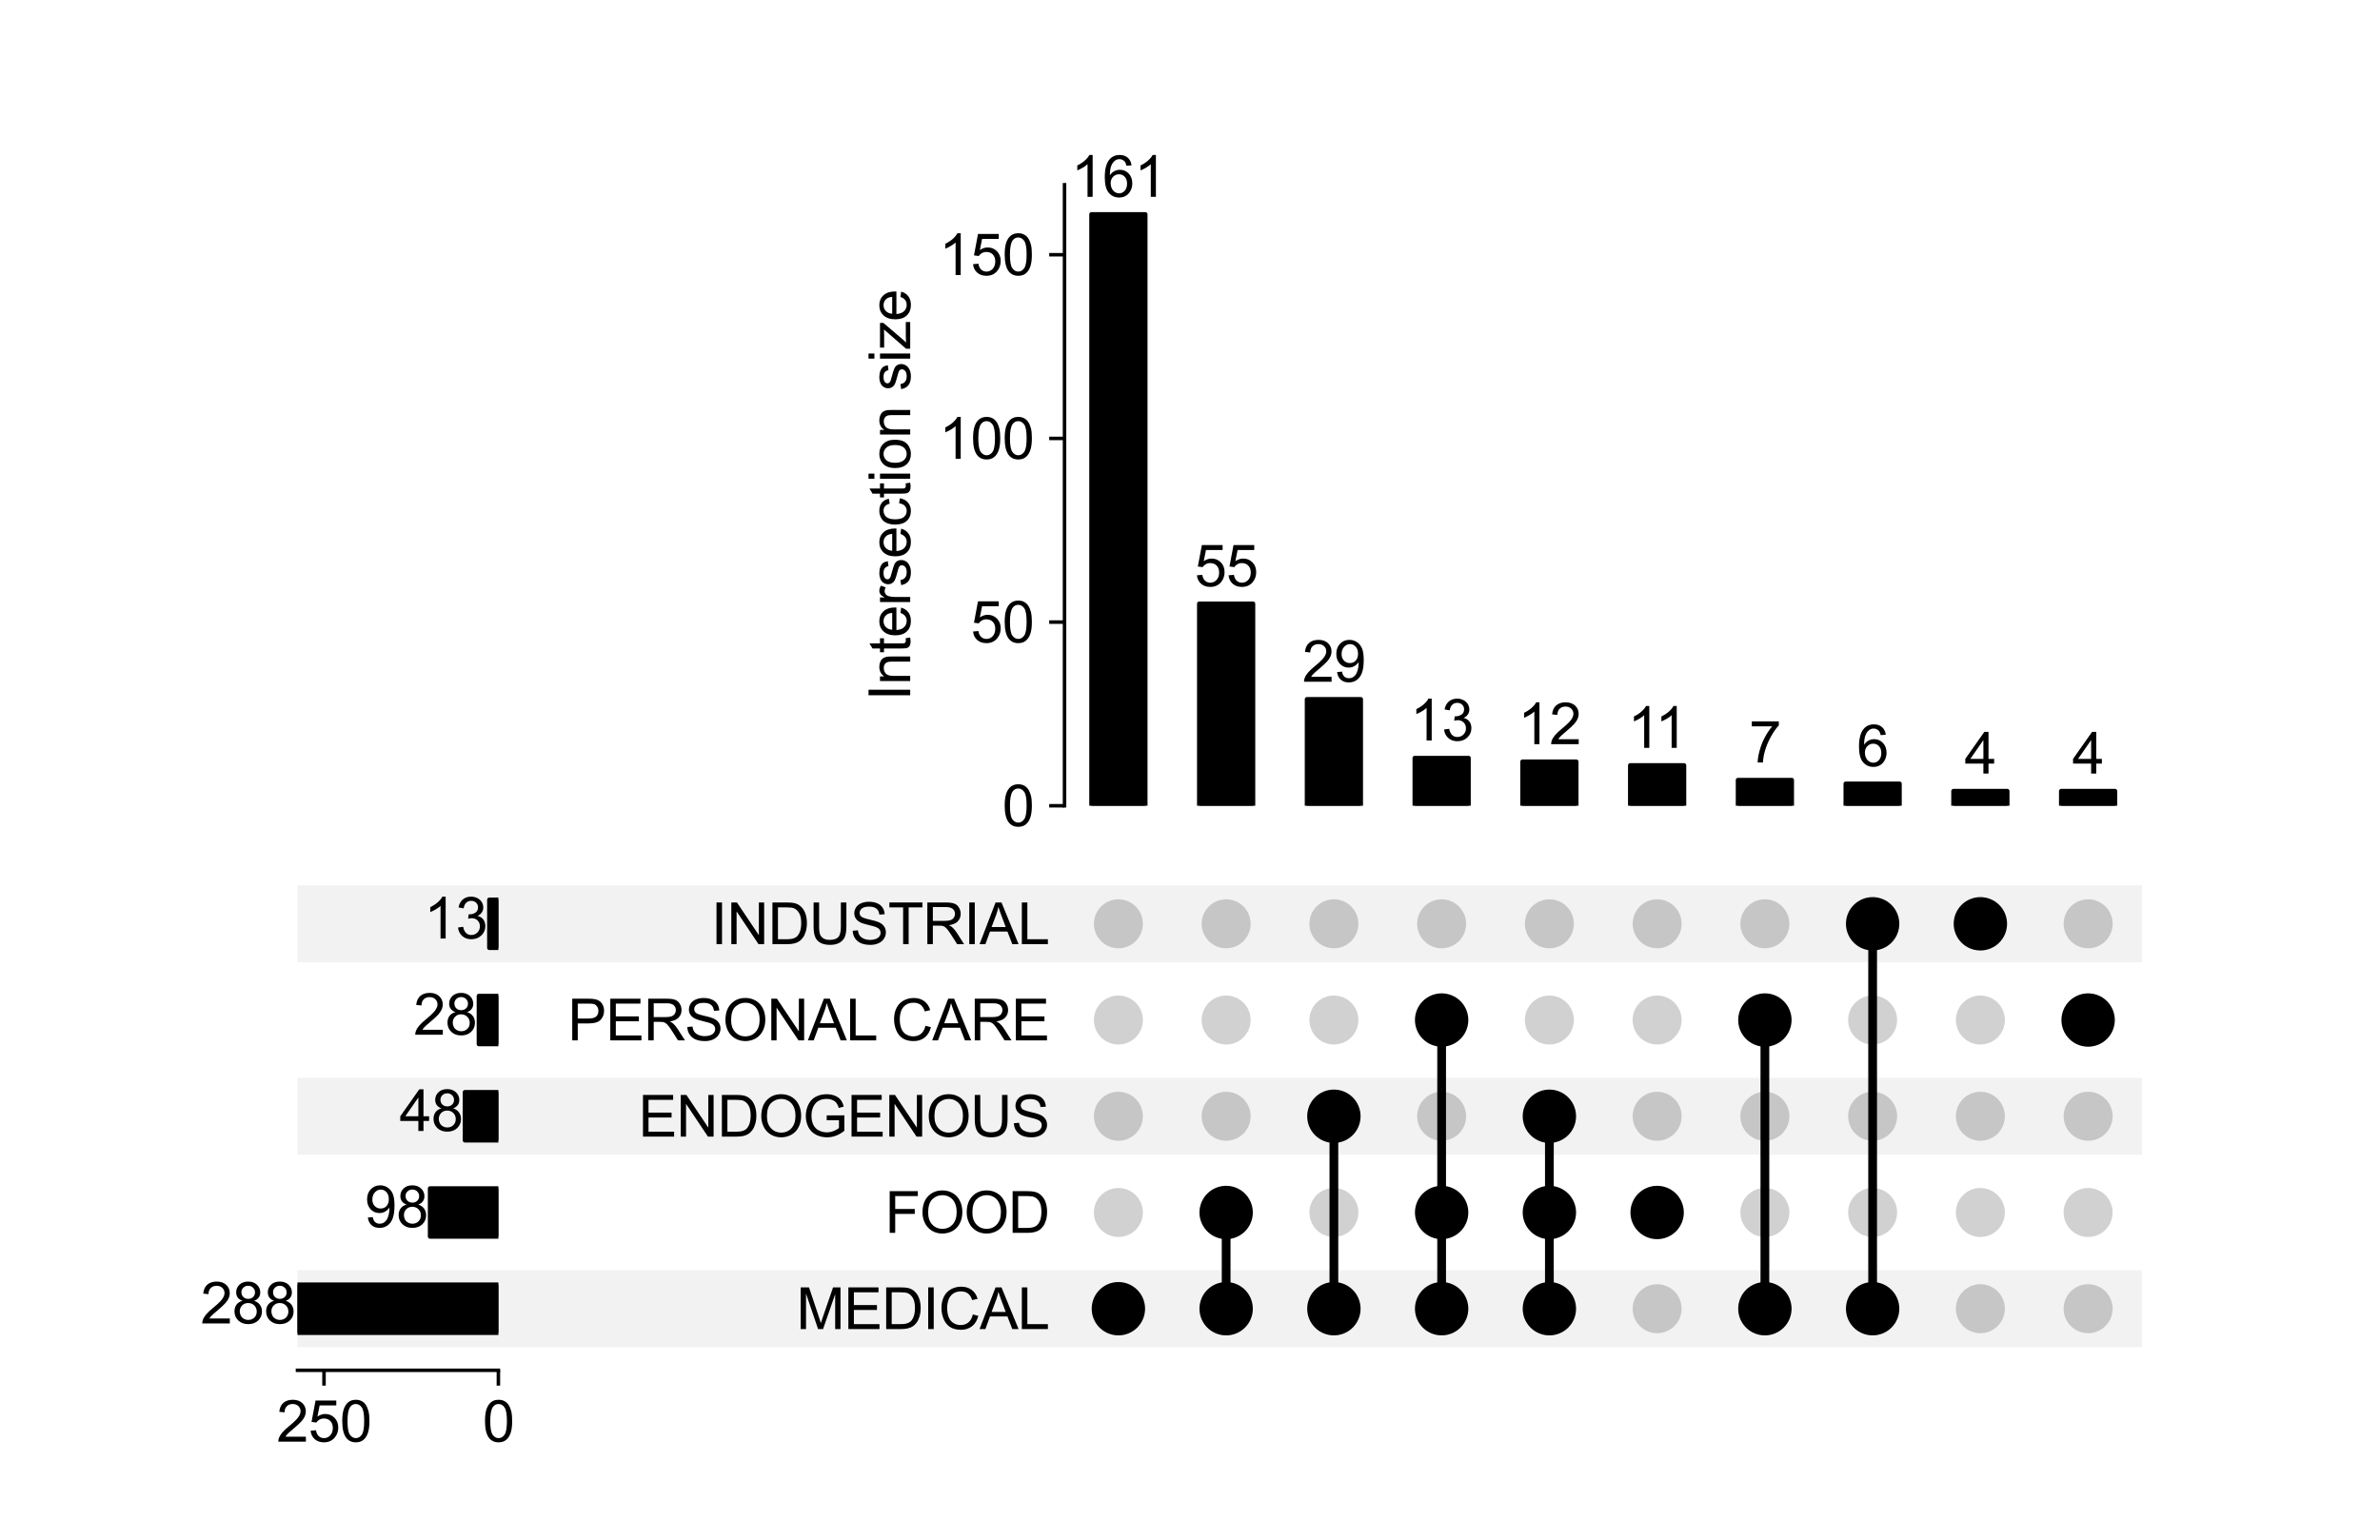 <?xml version="1.0" encoding="utf-8" standalone="no"?>
<!DOCTYPE svg PUBLIC "-//W3C//DTD SVG 1.1//EN"
  "http://www.w3.org/Graphics/SVG/1.1/DTD/svg11.dtd">
<svg xmlns:xlink="http://www.w3.org/1999/xlink" width="544pt" height="352pt" viewBox="0 0 544 352" xmlns="http://www.w3.org/2000/svg" version="1.1">
 <defs>
  <style type="text/css">*{stroke-linejoin: round; stroke-linecap: butt}</style>
 </defs>
 <g id="figure_1">
  <g id="patch_1">
   <path d="M 0 352 
L 544 352 
L 544 0 
L 0 0 
z
" style="fill: #ffffff"/>
  </g>
  <g id="axes_1">
   <g id="patch_2">
    <path d="M 68 308 
L 489.6 308 
L 489.6 290.4 
L 68 290.4 
z
" clip-path="url(#pec2833e2ea)" style="fill-opacity: 0.051"/>
   </g>
   <g id="patch_3">
    <path d="M 68 286 
L 489.6 286 
L 489.6 268.4 
L 68 268.4 
L 68 286 
z
" clip-path="url(#pec2833e2ea)" style="fill: none"/>
   </g>
   <g id="patch_4">
    <path d="M 68 264 
L 489.6 264 
L 489.6 246.4 
L 68 246.4 
z
" clip-path="url(#pec2833e2ea)" style="fill-opacity: 0.051"/>
   </g>
   <g id="patch_5">
    <path d="M 68 242 
L 489.6 242 
L 489.6 224.4 
L 68 224.4 
L 68 242 
z
" clip-path="url(#pec2833e2ea)" style="fill: none"/>
   </g>
   <g id="patch_6">
    <path d="M 68 220 
L 489.6 220 
L 489.6 202.4 
L 68 202.4 
z
" clip-path="url(#pec2833e2ea)" style="fill-opacity: 0.051"/>
   </g>
   <g id="matplotlib.axis_1"/>
   <g id="matplotlib.axis_2">
    <g id="ytick_1"/>
    <g id="ytick_2"/>
    <g id="ytick_3"/>
    <g id="ytick_4"/>
    <g id="ytick_5"/>
   </g>
  </g>
  <g id="axes_2">
   <g id="matplotlib.axis_3">
    <g id="ytick_6">
     <g id="line2d_1"/>
     <g id="text_1">
      <!-- MEDICAL -->
      <g transform="translate(182.03 303.853) scale(0.13 -0.13)">
       <defs>
        <path id="ArialMT-4d" d="M 475 0 
L 475 4581 
L 1388 4581 
L 2472 1338 
Q 2622 884 2691 659 
Q 2769 909 2934 1394 
L 4031 4581 
L 4847 4581 
L 4847 0 
L 4263 0 
L 4263 3834 
L 2931 0 
L 2384 0 
L 1059 3900 
L 1059 0 
L 475 0 
z
" transform="scale(0.016)"/>
        <path id="ArialMT-45" d="M 506 0 
L 506 4581 
L 3819 4581 
L 3819 4041 
L 1113 4041 
L 1113 2638 
L 3647 2638 
L 3647 2100 
L 1113 2100 
L 1113 541 
L 3925 541 
L 3925 0 
L 506 0 
z
" transform="scale(0.016)"/>
        <path id="ArialMT-44" d="M 494 0 
L 494 4581 
L 2072 4581 
Q 2606 4581 2888 4516 
Q 3281 4425 3559 4188 
Q 3922 3881 4101 3404 
Q 4281 2928 4281 2316 
Q 4281 1794 4159 1391 
Q 4038 988 3847 723 
Q 3656 459 3429 307 
Q 3203 156 2883 78 
Q 2563 0 2147 0 
L 494 0 
z
M 1100 541 
L 2078 541 
Q 2531 541 2789 625 
Q 3047 709 3200 863 
Q 3416 1078 3536 1442 
Q 3656 1806 3656 2325 
Q 3656 3044 3420 3430 
Q 3184 3816 2847 3947 
Q 2603 4041 2063 4041 
L 1100 4041 
L 1100 541 
z
" transform="scale(0.016)"/>
        <path id="ArialMT-49" d="M 597 0 
L 597 4581 
L 1203 4581 
L 1203 0 
L 597 0 
z
" transform="scale(0.016)"/>
        <path id="ArialMT-43" d="M 3763 1606 
L 4369 1453 
Q 4178 706 3683 314 
Q 3188 -78 2472 -78 
Q 1731 -78 1267 223 
Q 803 525 561 1097 
Q 319 1669 319 2325 
Q 319 3041 592 3573 
Q 866 4106 1370 4382 
Q 1875 4659 2481 4659 
Q 3169 4659 3637 4309 
Q 4106 3959 4291 3325 
L 3694 3184 
Q 3534 3684 3231 3912 
Q 2928 4141 2469 4141 
Q 1941 4141 1586 3887 
Q 1231 3634 1087 3207 
Q 944 2781 944 2328 
Q 944 1744 1114 1308 
Q 1284 872 1643 656 
Q 2003 441 2422 441 
Q 2931 441 3284 734 
Q 3638 1028 3763 1606 
z
" transform="scale(0.016)"/>
        <path id="ArialMT-41" d="M -9 0 
L 1750 4581 
L 2403 4581 
L 4278 0 
L 3588 0 
L 3053 1388 
L 1138 1388 
L 634 0 
L -9 0 
z
M 1313 1881 
L 2866 1881 
L 2388 3150 
Q 2169 3728 2063 4100 
Q 1975 3659 1816 3225 
L 1313 1881 
z
" transform="scale(0.016)"/>
        <path id="ArialMT-4c" d="M 469 0 
L 469 4581 
L 1075 4581 
L 1075 541 
L 3331 541 
L 3331 0 
L 469 0 
z
" transform="scale(0.016)"/>
       </defs>
       <use xlink:href="#ArialMT-4d"/>
       <use xlink:href="#ArialMT-45" transform="translate(83.301 0)"/>
       <use xlink:href="#ArialMT-44" transform="translate(150 0)"/>
       <use xlink:href="#ArialMT-49" transform="translate(222.217 0)"/>
       <use xlink:href="#ArialMT-43" transform="translate(250 0)"/>
       <use xlink:href="#ArialMT-41" transform="translate(322.217 0)"/>
       <use xlink:href="#ArialMT-4c" transform="translate(388.916 0)"/>
      </g>
     </g>
    </g>
    <g id="ytick_7">
     <g id="line2d_2"/>
     <g id="text_2">
      <!-- FOOD -->
      <g transform="translate(202.267 281.853) scale(0.13 -0.13)">
       <defs>
        <path id="ArialMT-46" d="M 525 0 
L 525 4581 
L 3616 4581 
L 3616 4041 
L 1131 4041 
L 1131 2622 
L 3281 2622 
L 3281 2081 
L 1131 2081 
L 1131 0 
L 525 0 
z
" transform="scale(0.016)"/>
        <path id="ArialMT-4f" d="M 309 2231 
Q 309 3372 921 4017 
Q 1534 4663 2503 4663 
Q 3138 4663 3647 4359 
Q 4156 4056 4423 3514 
Q 4691 2972 4691 2284 
Q 4691 1588 4409 1038 
Q 4128 488 3612 205 
Q 3097 -78 2500 -78 
Q 1853 -78 1343 234 
Q 834 547 571 1087 
Q 309 1628 309 2231 
z
M 934 2222 
Q 934 1394 1379 917 
Q 1825 441 2497 441 
Q 3181 441 3623 922 
Q 4066 1403 4066 2288 
Q 4066 2847 3877 3264 
Q 3688 3681 3323 3911 
Q 2959 4141 2506 4141 
Q 1863 4141 1398 3698 
Q 934 3256 934 2222 
z
" transform="scale(0.016)"/>
       </defs>
       <use xlink:href="#ArialMT-46"/>
       <use xlink:href="#ArialMT-4f" transform="translate(61.084 0)"/>
       <use xlink:href="#ArialMT-4f" transform="translate(138.867 0)"/>
       <use xlink:href="#ArialMT-44" transform="translate(216.65 0)"/>
      </g>
     </g>
    </g>
    <g id="ytick_8">
     <g id="line2d_3"/>
     <g id="text_3">
      <!-- ENDOGENOUS -->
      <g transform="translate(145.916 259.853) scale(0.13 -0.13)">
       <defs>
        <path id="ArialMT-4e" d="M 488 0 
L 488 4581 
L 1109 4581 
L 3516 984 
L 3516 4581 
L 4097 4581 
L 4097 0 
L 3475 0 
L 1069 3600 
L 1069 0 
L 488 0 
z
" transform="scale(0.016)"/>
        <path id="ArialMT-47" d="M 2638 1797 
L 2638 2334 
L 4578 2338 
L 4578 638 
Q 4131 281 3656 101 
Q 3181 -78 2681 -78 
Q 2006 -78 1454 211 
Q 903 500 622 1047 
Q 341 1594 341 2269 
Q 341 2938 620 3517 
Q 900 4097 1425 4378 
Q 1950 4659 2634 4659 
Q 3131 4659 3532 4498 
Q 3934 4338 4162 4050 
Q 4391 3763 4509 3300 
L 3963 3150 
Q 3859 3500 3706 3700 
Q 3553 3900 3268 4020 
Q 2984 4141 2638 4141 
Q 2222 4141 1919 4014 
Q 1616 3888 1430 3681 
Q 1244 3475 1141 3228 
Q 966 2803 966 2306 
Q 966 1694 1177 1281 
Q 1388 869 1791 669 
Q 2194 469 2647 469 
Q 3041 469 3416 620 
Q 3791 772 3984 944 
L 3984 1797 
L 2638 1797 
z
" transform="scale(0.016)"/>
        <path id="ArialMT-55" d="M 3500 4581 
L 4106 4581 
L 4106 1934 
Q 4106 1244 3950 837 
Q 3794 431 3386 176 
Q 2978 -78 2316 -78 
Q 1672 -78 1262 144 
Q 853 366 678 786 
Q 503 1206 503 1934 
L 503 4581 
L 1109 4581 
L 1109 1938 
Q 1109 1341 1220 1058 
Q 1331 775 1601 622 
Q 1872 469 2263 469 
Q 2931 469 3215 772 
Q 3500 1075 3500 1938 
L 3500 4581 
z
" transform="scale(0.016)"/>
        <path id="ArialMT-53" d="M 288 1472 
L 859 1522 
Q 900 1178 1048 958 
Q 1197 738 1509 602 
Q 1822 466 2213 466 
Q 2559 466 2825 569 
Q 3091 672 3220 851 
Q 3350 1031 3350 1244 
Q 3350 1459 3225 1620 
Q 3100 1781 2813 1891 
Q 2628 1963 1997 2114 
Q 1366 2266 1113 2400 
Q 784 2572 623 2826 
Q 463 3081 463 3397 
Q 463 3744 659 4045 
Q 856 4347 1234 4503 
Q 1613 4659 2075 4659 
Q 2584 4659 2973 4495 
Q 3363 4331 3572 4012 
Q 3781 3694 3797 3291 
L 3216 3247 
Q 3169 3681 2898 3903 
Q 2628 4125 2100 4125 
Q 1550 4125 1298 3923 
Q 1047 3722 1047 3438 
Q 1047 3191 1225 3031 
Q 1400 2872 2139 2705 
Q 2878 2538 3153 2413 
Q 3553 2228 3743 1945 
Q 3934 1663 3934 1294 
Q 3934 928 3725 604 
Q 3516 281 3123 101 
Q 2731 -78 2241 -78 
Q 1619 -78 1198 103 
Q 778 284 539 648 
Q 300 1013 288 1472 
z
" transform="scale(0.016)"/>
       </defs>
       <use xlink:href="#ArialMT-45"/>
       <use xlink:href="#ArialMT-4e" transform="translate(66.699 0)"/>
       <use xlink:href="#ArialMT-44" transform="translate(138.916 0)"/>
       <use xlink:href="#ArialMT-4f" transform="translate(211.133 0)"/>
       <use xlink:href="#ArialMT-47" transform="translate(288.916 0)"/>
       <use xlink:href="#ArialMT-45" transform="translate(366.699 0)"/>
       <use xlink:href="#ArialMT-4e" transform="translate(433.398 0)"/>
       <use xlink:href="#ArialMT-4f" transform="translate(505.615 0)"/>
       <use xlink:href="#ArialMT-55" transform="translate(583.398 0)"/>
       <use xlink:href="#ArialMT-53" transform="translate(655.615 0)"/>
      </g>
     </g>
    </g>
    <g id="ytick_9">
     <g id="line2d_4"/>
     <g id="text_4">
      <!-- PERSONAL CARE -->
      <g transform="translate(129.772 237.853) scale(0.13 -0.13)">
       <defs>
        <path id="ArialMT-50" d="M 494 0 
L 494 4581 
L 2222 4581 
Q 2678 4581 2919 4538 
Q 3256 4481 3484 4323 
Q 3713 4166 3852 3881 
Q 3991 3597 3991 3256 
Q 3991 2672 3619 2267 
Q 3247 1863 2275 1863 
L 1100 1863 
L 1100 0 
L 494 0 
z
M 1100 2403 
L 2284 2403 
Q 2872 2403 3119 2622 
Q 3366 2841 3366 3238 
Q 3366 3525 3220 3729 
Q 3075 3934 2838 4000 
Q 2684 4041 2272 4041 
L 1100 4041 
L 1100 2403 
z
" transform="scale(0.016)"/>
        <path id="ArialMT-52" d="M 503 0 
L 503 4581 
L 2534 4581 
Q 3147 4581 3465 4457 
Q 3784 4334 3975 4021 
Q 4166 3709 4166 3331 
Q 4166 2844 3850 2509 
Q 3534 2175 2875 2084 
Q 3116 1969 3241 1856 
Q 3506 1613 3744 1247 
L 4541 0 
L 3778 0 
L 3172 953 
Q 2906 1366 2734 1584 
Q 2563 1803 2427 1890 
Q 2291 1978 2150 2013 
Q 2047 2034 1813 2034 
L 1109 2034 
L 1109 0 
L 503 0 
z
M 1109 2559 
L 2413 2559 
Q 2828 2559 3062 2645 
Q 3297 2731 3419 2920 
Q 3541 3109 3541 3331 
Q 3541 3656 3305 3865 
Q 3069 4075 2559 4075 
L 1109 4075 
L 1109 2559 
z
" transform="scale(0.016)"/>
        <path id="ArialMT-20" transform="scale(0.016)"/>
       </defs>
       <use xlink:href="#ArialMT-50"/>
       <use xlink:href="#ArialMT-45" transform="translate(66.699 0)"/>
       <use xlink:href="#ArialMT-52" transform="translate(133.398 0)"/>
       <use xlink:href="#ArialMT-53" transform="translate(205.615 0)"/>
       <use xlink:href="#ArialMT-4f" transform="translate(272.314 0)"/>
       <use xlink:href="#ArialMT-4e" transform="translate(350.098 0)"/>
       <use xlink:href="#ArialMT-41" transform="translate(422.314 0)"/>
       <use xlink:href="#ArialMT-4c" transform="translate(489.014 0)"/>
       <use xlink:href="#ArialMT-20" transform="translate(540.879 0)"/>
       <use xlink:href="#ArialMT-43" transform="translate(568.662 0)"/>
       <use xlink:href="#ArialMT-41" transform="translate(640.879 0)"/>
       <use xlink:href="#ArialMT-52" transform="translate(707.578 0)"/>
       <use xlink:href="#ArialMT-45" transform="translate(779.795 0)"/>
      </g>
     </g>
    </g>
    <g id="ytick_10">
     <g id="line2d_5"/>
     <g id="text_5">
      <!-- INDUSTRIAL -->
      <g transform="translate(162.53 215.853) scale(0.13 -0.13)">
       <defs>
        <path id="ArialMT-54" d="M 1659 0 
L 1659 4041 
L 150 4041 
L 150 4581 
L 3781 4581 
L 3781 4041 
L 2266 4041 
L 2266 0 
L 1659 0 
z
" transform="scale(0.016)"/>
       </defs>
       <use xlink:href="#ArialMT-49"/>
       <use xlink:href="#ArialMT-4e" transform="translate(27.783 0)"/>
       <use xlink:href="#ArialMT-44" transform="translate(100 0)"/>
       <use xlink:href="#ArialMT-55" transform="translate(172.217 0)"/>
       <use xlink:href="#ArialMT-53" transform="translate(244.434 0)"/>
       <use xlink:href="#ArialMT-54" transform="translate(311.133 0)"/>
       <use xlink:href="#ArialMT-52" transform="translate(372.217 0)"/>
       <use xlink:href="#ArialMT-49" transform="translate(444.434 0)"/>
       <use xlink:href="#ArialMT-41" transform="translate(472.217 0)"/>
       <use xlink:href="#ArialMT-4c" transform="translate(538.916 0)"/>
      </g>
     </g>
    </g>
   </g>
   <g id="LineCollection_1">
    <path d="M 255.633 299.2 
L 255.633 299.2 
" clip-path="url(#pe28cb4394c)" style="fill: none; stroke: #000000; stroke-width: 2"/>
    <path d="M 280.261 299.2 
L 280.261 277.2 
" clip-path="url(#pe28cb4394c)" style="fill: none; stroke: #000000; stroke-width: 2"/>
    <path d="M 304.889 299.2 
L 304.889 255.2 
" clip-path="url(#pe28cb4394c)" style="fill: none; stroke: #000000; stroke-width: 2"/>
    <path d="M 329.517 299.2 
L 329.517 233.2 
" clip-path="url(#pe28cb4394c)" style="fill: none; stroke: #000000; stroke-width: 2"/>
    <path d="M 354.145 299.2 
L 354.145 255.2 
" clip-path="url(#pe28cb4394c)" style="fill: none; stroke: #000000; stroke-width: 2"/>
    <path d="M 378.773 277.2 
L 378.773 277.2 
" clip-path="url(#pe28cb4394c)" style="fill: none; stroke: #000000; stroke-width: 2"/>
    <path d="M 403.402 299.2 
L 403.402 233.2 
" clip-path="url(#pe28cb4394c)" style="fill: none; stroke: #000000; stroke-width: 2"/>
    <path d="M 428.03 299.2 
L 428.03 211.2 
" clip-path="url(#pe28cb4394c)" style="fill: none; stroke: #000000; stroke-width: 2"/>
    <path d="M 452.658 211.2 
L 452.658 211.2 
" clip-path="url(#pe28cb4394c)" style="fill: none; stroke: #000000; stroke-width: 2"/>
    <path d="M 477.286 233.2 
L 477.286 233.2 
" clip-path="url(#pe28cb4394c)" style="fill: none; stroke: #000000; stroke-width: 2"/>
   </g>
   <g id="PathCollection_1">
    <defs>
     <path id="C0_0_be61195098" d="M 0 5.6 
C 1.485 5.6 2.91 5.01 3.96 3.96 
C 5.01 2.91 5.6 1.485 5.6 -0 
C 5.6 -1.485 5.01 -2.91 3.96 -3.96 
C 2.91 -5.01 1.485 -5.6 0 -5.6 
C -1.485 -5.6 -2.91 -5.01 -3.96 -3.96 
C -5.01 -2.91 -5.6 -1.485 -5.6 0 
C -5.6 1.485 -5.01 2.91 -3.96 3.96 
C -2.91 5.01 -1.485 5.6 0 5.6 
z
"/>
    </defs>
    <g clip-path="url(#pe28cb4394c)">
     <use xlink:href="#C0_0_be61195098" x="255.633" y="299.2" style="stroke: #000000"/>
    </g>
    <g clip-path="url(#pe28cb4394c)">
     <use xlink:href="#C0_0_be61195098" x="255.633" y="277.2" style="fill-opacity: 0.18"/>
    </g>
    <g clip-path="url(#pe28cb4394c)">
     <use xlink:href="#C0_0_be61195098" x="255.633" y="255.2" style="fill-opacity: 0.18"/>
    </g>
    <g clip-path="url(#pe28cb4394c)">
     <use xlink:href="#C0_0_be61195098" x="255.633" y="233.2" style="fill-opacity: 0.18"/>
    </g>
    <g clip-path="url(#pe28cb4394c)">
     <use xlink:href="#C0_0_be61195098" x="255.633" y="211.2" style="fill-opacity: 0.18"/>
    </g>
    <g clip-path="url(#pe28cb4394c)">
     <use xlink:href="#C0_0_be61195098" x="280.261" y="299.2" style="stroke: #000000"/>
    </g>
    <g clip-path="url(#pe28cb4394c)">
     <use xlink:href="#C0_0_be61195098" x="280.261" y="277.2" style="stroke: #000000"/>
    </g>
    <g clip-path="url(#pe28cb4394c)">
     <use xlink:href="#C0_0_be61195098" x="280.261" y="255.2" style="fill-opacity: 0.18"/>
    </g>
    <g clip-path="url(#pe28cb4394c)">
     <use xlink:href="#C0_0_be61195098" x="280.261" y="233.2" style="fill-opacity: 0.18"/>
    </g>
    <g clip-path="url(#pe28cb4394c)">
     <use xlink:href="#C0_0_be61195098" x="280.261" y="211.2" style="fill-opacity: 0.18"/>
    </g>
    <g clip-path="url(#pe28cb4394c)">
     <use xlink:href="#C0_0_be61195098" x="304.889" y="299.2" style="stroke: #000000"/>
    </g>
    <g clip-path="url(#pe28cb4394c)">
     <use xlink:href="#C0_0_be61195098" x="304.889" y="277.2" style="fill-opacity: 0.18"/>
    </g>
    <g clip-path="url(#pe28cb4394c)">
     <use xlink:href="#C0_0_be61195098" x="304.889" y="255.2" style="stroke: #000000"/>
    </g>
    <g clip-path="url(#pe28cb4394c)">
     <use xlink:href="#C0_0_be61195098" x="304.889" y="233.2" style="fill-opacity: 0.18"/>
    </g>
    <g clip-path="url(#pe28cb4394c)">
     <use xlink:href="#C0_0_be61195098" x="304.889" y="211.2" style="fill-opacity: 0.18"/>
    </g>
    <g clip-path="url(#pe28cb4394c)">
     <use xlink:href="#C0_0_be61195098" x="329.517" y="299.2" style="stroke: #000000"/>
    </g>
    <g clip-path="url(#pe28cb4394c)">
     <use xlink:href="#C0_0_be61195098" x="329.517" y="277.2" style="stroke: #000000"/>
    </g>
    <g clip-path="url(#pe28cb4394c)">
     <use xlink:href="#C0_0_be61195098" x="329.517" y="255.2" style="fill-opacity: 0.18"/>
    </g>
    <g clip-path="url(#pe28cb4394c)">
     <use xlink:href="#C0_0_be61195098" x="329.517" y="233.2" style="stroke: #000000"/>
    </g>
    <g clip-path="url(#pe28cb4394c)">
     <use xlink:href="#C0_0_be61195098" x="329.517" y="211.2" style="fill-opacity: 0.18"/>
    </g>
    <g clip-path="url(#pe28cb4394c)">
     <use xlink:href="#C0_0_be61195098" x="354.145" y="299.2" style="stroke: #000000"/>
    </g>
    <g clip-path="url(#pe28cb4394c)">
     <use xlink:href="#C0_0_be61195098" x="354.145" y="277.2" style="stroke: #000000"/>
    </g>
    <g clip-path="url(#pe28cb4394c)">
     <use xlink:href="#C0_0_be61195098" x="354.145" y="255.2" style="stroke: #000000"/>
    </g>
    <g clip-path="url(#pe28cb4394c)">
     <use xlink:href="#C0_0_be61195098" x="354.145" y="233.2" style="fill-opacity: 0.18"/>
    </g>
    <g clip-path="url(#pe28cb4394c)">
     <use xlink:href="#C0_0_be61195098" x="354.145" y="211.2" style="fill-opacity: 0.18"/>
    </g>
    <g clip-path="url(#pe28cb4394c)">
     <use xlink:href="#C0_0_be61195098" x="378.773" y="299.2" style="fill-opacity: 0.18"/>
    </g>
    <g clip-path="url(#pe28cb4394c)">
     <use xlink:href="#C0_0_be61195098" x="378.773" y="277.2" style="stroke: #000000"/>
    </g>
    <g clip-path="url(#pe28cb4394c)">
     <use xlink:href="#C0_0_be61195098" x="378.773" y="255.2" style="fill-opacity: 0.18"/>
    </g>
    <g clip-path="url(#pe28cb4394c)">
     <use xlink:href="#C0_0_be61195098" x="378.773" y="233.2" style="fill-opacity: 0.18"/>
    </g>
    <g clip-path="url(#pe28cb4394c)">
     <use xlink:href="#C0_0_be61195098" x="378.773" y="211.2" style="fill-opacity: 0.18"/>
    </g>
    <g clip-path="url(#pe28cb4394c)">
     <use xlink:href="#C0_0_be61195098" x="403.402" y="299.2" style="stroke: #000000"/>
    </g>
    <g clip-path="url(#pe28cb4394c)">
     <use xlink:href="#C0_0_be61195098" x="403.402" y="277.2" style="fill-opacity: 0.18"/>
    </g>
    <g clip-path="url(#pe28cb4394c)">
     <use xlink:href="#C0_0_be61195098" x="403.402" y="255.2" style="fill-opacity: 0.18"/>
    </g>
    <g clip-path="url(#pe28cb4394c)">
     <use xlink:href="#C0_0_be61195098" x="403.402" y="233.2" style="stroke: #000000"/>
    </g>
    <g clip-path="url(#pe28cb4394c)">
     <use xlink:href="#C0_0_be61195098" x="403.402" y="211.2" style="fill-opacity: 0.18"/>
    </g>
    <g clip-path="url(#pe28cb4394c)">
     <use xlink:href="#C0_0_be61195098" x="428.03" y="299.2" style="stroke: #000000"/>
    </g>
    <g clip-path="url(#pe28cb4394c)">
     <use xlink:href="#C0_0_be61195098" x="428.03" y="277.2" style="fill-opacity: 0.18"/>
    </g>
    <g clip-path="url(#pe28cb4394c)">
     <use xlink:href="#C0_0_be61195098" x="428.03" y="255.2" style="fill-opacity: 0.18"/>
    </g>
    <g clip-path="url(#pe28cb4394c)">
     <use xlink:href="#C0_0_be61195098" x="428.03" y="233.2" style="fill-opacity: 0.18"/>
    </g>
    <g clip-path="url(#pe28cb4394c)">
     <use xlink:href="#C0_0_be61195098" x="428.03" y="211.2" style="stroke: #000000"/>
    </g>
    <g clip-path="url(#pe28cb4394c)">
     <use xlink:href="#C0_0_be61195098" x="452.658" y="299.2" style="fill-opacity: 0.18"/>
    </g>
    <g clip-path="url(#pe28cb4394c)">
     <use xlink:href="#C0_0_be61195098" x="452.658" y="277.2" style="fill-opacity: 0.18"/>
    </g>
    <g clip-path="url(#pe28cb4394c)">
     <use xlink:href="#C0_0_be61195098" x="452.658" y="255.2" style="fill-opacity: 0.18"/>
    </g>
    <g clip-path="url(#pe28cb4394c)">
     <use xlink:href="#C0_0_be61195098" x="452.658" y="233.2" style="fill-opacity: 0.18"/>
    </g>
    <g clip-path="url(#pe28cb4394c)">
     <use xlink:href="#C0_0_be61195098" x="452.658" y="211.2" style="stroke: #000000"/>
    </g>
    <g clip-path="url(#pe28cb4394c)">
     <use xlink:href="#C0_0_be61195098" x="477.286" y="299.2" style="fill-opacity: 0.18"/>
    </g>
    <g clip-path="url(#pe28cb4394c)">
     <use xlink:href="#C0_0_be61195098" x="477.286" y="277.2" style="fill-opacity: 0.18"/>
    </g>
    <g clip-path="url(#pe28cb4394c)">
     <use xlink:href="#C0_0_be61195098" x="477.286" y="255.2" style="fill-opacity: 0.18"/>
    </g>
    <g clip-path="url(#pe28cb4394c)">
     <use xlink:href="#C0_0_be61195098" x="477.286" y="233.2" style="stroke: #000000"/>
    </g>
    <g clip-path="url(#pe28cb4394c)">
     <use xlink:href="#C0_0_be61195098" x="477.286" y="211.2" style="fill-opacity: 0.18"/>
    </g>
   </g>
  </g>
  <g id="axes_3">
   <g id="patch_7">
    <path d="M 113.917 304.7 
L 68 304.7 
L 68 293.7 
L 113.917 293.7 
z
" clip-path="url(#pf1eb49efaa)" style="stroke: #000000; stroke-linejoin: miter"/>
   </g>
   <g id="patch_8">
    <path d="M 113.917 282.7 
L 98.292 282.7 
L 98.292 271.7 
L 113.917 271.7 
z
" clip-path="url(#pf1eb49efaa)" style="stroke: #000000; stroke-linejoin: miter"/>
   </g>
   <g id="patch_9">
    <path d="M 113.917 260.7 
L 106.264 260.7 
L 106.264 249.7 
L 113.917 249.7 
z
" clip-path="url(#pf1eb49efaa)" style="stroke: #000000; stroke-linejoin: miter"/>
   </g>
   <g id="patch_10">
    <path d="M 113.917 238.7 
L 109.453 238.7 
L 109.453 227.7 
L 113.917 227.7 
z
" clip-path="url(#pf1eb49efaa)" style="stroke: #000000; stroke-linejoin: miter"/>
   </g>
   <g id="patch_11">
    <path d="M 113.917 216.7 
L 111.844 216.7 
L 111.844 205.7 
L 113.917 205.7 
z
" clip-path="url(#pf1eb49efaa)" style="stroke: #000000; stroke-linejoin: miter"/>
   </g>
   <g id="matplotlib.axis_4">
    <g id="xtick_1">
     <g id="line2d_6">
      <defs>
       <path id="m63b108e521" d="M 0 0 
L 0 3.5 
" style="stroke: #000000; stroke-width: 0.8"/>
      </defs>
      <g>
       <use xlink:href="#m63b108e521" x="113.917" y="313.28" style="stroke: #000000; stroke-width: 0.8"/>
      </g>
     </g>
     <g id="text_6">
      <!-- 0 -->
      <g transform="translate(110.302 329.585) scale(0.13 -0.13)">
       <defs>
        <path id="ArialMT-30" d="M 266 2259 
Q 266 3072 433 3567 
Q 600 4063 929 4331 
Q 1259 4600 1759 4600 
Q 2128 4600 2406 4451 
Q 2684 4303 2865 4023 
Q 3047 3744 3150 3342 
Q 3253 2941 3253 2259 
Q 3253 1453 3087 958 
Q 2922 463 2592 192 
Q 2263 -78 1759 -78 
Q 1097 -78 719 397 
Q 266 969 266 2259 
z
M 844 2259 
Q 844 1131 1108 757 
Q 1372 384 1759 384 
Q 2147 384 2411 759 
Q 2675 1134 2675 2259 
Q 2675 3391 2411 3762 
Q 2147 4134 1753 4134 
Q 1366 4134 1134 3806 
Q 844 3388 844 2259 
z
" transform="scale(0.016)"/>
       </defs>
       <use xlink:href="#ArialMT-30"/>
      </g>
     </g>
    </g>
    <g id="xtick_2">
     <g id="line2d_7">
      <g>
       <use xlink:href="#m63b108e521" x="74.058" y="313.28" style="stroke: #000000; stroke-width: 0.8"/>
      </g>
     </g>
     <g id="text_7">
      <!-- 250 -->
      <g transform="translate(63.215 329.585) scale(0.13 -0.13)">
       <defs>
        <path id="ArialMT-32" d="M 3222 541 
L 3222 0 
L 194 0 
Q 188 203 259 391 
Q 375 700 629 1000 
Q 884 1300 1366 1694 
Q 2113 2306 2375 2664 
Q 2638 3022 2638 3341 
Q 2638 3675 2398 3904 
Q 2159 4134 1775 4134 
Q 1369 4134 1125 3890 
Q 881 3647 878 3216 
L 300 3275 
Q 359 3922 746 4261 
Q 1134 4600 1788 4600 
Q 2447 4600 2831 4234 
Q 3216 3869 3216 3328 
Q 3216 3053 3103 2787 
Q 2991 2522 2730 2228 
Q 2469 1934 1863 1422 
Q 1356 997 1212 845 
Q 1069 694 975 541 
L 3222 541 
z
" transform="scale(0.016)"/>
        <path id="ArialMT-35" d="M 266 1200 
L 856 1250 
Q 922 819 1161 601 
Q 1400 384 1738 384 
Q 2144 384 2425 690 
Q 2706 997 2706 1503 
Q 2706 1984 2436 2262 
Q 2166 2541 1728 2541 
Q 1456 2541 1237 2417 
Q 1019 2294 894 2097 
L 366 2166 
L 809 4519 
L 3088 4519 
L 3088 3981 
L 1259 3981 
L 1013 2750 
Q 1425 3038 1878 3038 
Q 2478 3038 2890 2622 
Q 3303 2206 3303 1553 
Q 3303 931 2941 478 
Q 2500 -78 1738 -78 
Q 1113 -78 717 272 
Q 322 622 266 1200 
z
" transform="scale(0.016)"/>
       </defs>
       <use xlink:href="#ArialMT-32"/>
       <use xlink:href="#ArialMT-35" transform="translate(55.615 0)"/>
       <use xlink:href="#ArialMT-30" transform="translate(111.23 0)"/>
      </g>
     </g>
    </g>
   </g>
   <g id="patch_12">
    <path d="M 68 313.28 
L 113.917 313.28 
" style="fill: none; stroke: #000000; stroke-width: 0.8; stroke-linejoin: miter; stroke-linecap: square"/>
   </g>
   <g id="text_8">
    <!-- 288 -->
    <g transform="translate(45.83 302.561) scale(0.13 -0.13)">
     <defs>
      <path id="ArialMT-38" d="M 1131 2484 
Q 781 2613 612 2850 
Q 444 3088 444 3419 
Q 444 3919 803 4259 
Q 1163 4600 1759 4600 
Q 2359 4600 2725 4251 
Q 3091 3903 3091 3403 
Q 3091 3084 2923 2848 
Q 2756 2613 2416 2484 
Q 2838 2347 3058 2040 
Q 3278 1734 3278 1309 
Q 3278 722 2862 322 
Q 2447 -78 1769 -78 
Q 1091 -78 675 323 
Q 259 725 259 1325 
Q 259 1772 486 2073 
Q 713 2375 1131 2484 
z
M 1019 3438 
Q 1019 3113 1228 2906 
Q 1438 2700 1772 2700 
Q 2097 2700 2305 2904 
Q 2513 3109 2513 3406 
Q 2513 3716 2298 3927 
Q 2084 4138 1766 4138 
Q 1444 4138 1231 3931 
Q 1019 3725 1019 3438 
z
M 838 1322 
Q 838 1081 952 856 
Q 1066 631 1291 507 
Q 1516 384 1775 384 
Q 2178 384 2440 643 
Q 2703 903 2703 1303 
Q 2703 1709 2433 1975 
Q 2163 2241 1756 2241 
Q 1359 2241 1098 1978 
Q 838 1716 838 1322 
z
" transform="scale(0.016)"/>
     </defs>
     <use xlink:href="#ArialMT-32"/>
     <use xlink:href="#ArialMT-38" transform="translate(55.615 0)"/>
     <use xlink:href="#ArialMT-38" transform="translate(111.23 0)"/>
    </g>
   </g>
   <g id="text_9">
    <!-- 98 -->
    <g transform="translate(83.352 280.561) scale(0.13 -0.13)">
     <defs>
      <path id="ArialMT-39" d="M 350 1059 
L 891 1109 
Q 959 728 1153 556 
Q 1347 384 1650 384 
Q 1909 384 2104 503 
Q 2300 622 2425 820 
Q 2550 1019 2634 1356 
Q 2719 1694 2719 2044 
Q 2719 2081 2716 2156 
Q 2547 1888 2255 1720 
Q 1963 1553 1622 1553 
Q 1053 1553 659 1965 
Q 266 2378 266 3053 
Q 266 3750 677 4175 
Q 1088 4600 1706 4600 
Q 2153 4600 2523 4359 
Q 2894 4119 3086 3673 
Q 3278 3228 3278 2384 
Q 3278 1506 3087 986 
Q 2897 466 2520 194 
Q 2144 -78 1638 -78 
Q 1100 -78 759 220 
Q 419 519 350 1059 
z
M 2653 3081 
Q 2653 3566 2395 3850 
Q 2138 4134 1775 4134 
Q 1400 4134 1122 3828 
Q 844 3522 844 3034 
Q 844 2597 1108 2323 
Q 1372 2050 1759 2050 
Q 2150 2050 2401 2323 
Q 2653 2597 2653 3081 
z
" transform="scale(0.016)"/>
     </defs>
     <use xlink:href="#ArialMT-39"/>
     <use xlink:href="#ArialMT-38" transform="translate(55.615 0)"/>
    </g>
   </g>
   <g id="text_10">
    <!-- 48 -->
    <g transform="translate(91.323 258.561) scale(0.13 -0.13)">
     <defs>
      <path id="ArialMT-34" d="M 2069 0 
L 2069 1097 
L 81 1097 
L 81 1613 
L 2172 4581 
L 2631 4581 
L 2631 1613 
L 3250 1613 
L 3250 1097 
L 2631 1097 
L 2631 0 
L 2069 0 
z
M 2069 1613 
L 2069 3678 
L 634 1613 
L 2069 1613 
z
" transform="scale(0.016)"/>
     </defs>
     <use xlink:href="#ArialMT-34"/>
     <use xlink:href="#ArialMT-38" transform="translate(55.615 0)"/>
    </g>
   </g>
   <g id="text_11">
    <!-- 28 -->
    <g transform="translate(94.512 236.561) scale(0.13 -0.13)">
     <use xlink:href="#ArialMT-32"/>
     <use xlink:href="#ArialMT-38" transform="translate(55.615 0)"/>
    </g>
   </g>
   <g id="text_12">
    <!-- 13 -->
    <g transform="translate(96.904 214.561) scale(0.13 -0.13)">
     <defs>
      <path id="ArialMT-31" d="M 2384 0 
L 1822 0 
L 1822 3584 
Q 1619 3391 1289 3197 
Q 959 3003 697 2906 
L 697 3450 
Q 1169 3672 1522 3987 
Q 1875 4303 2022 4600 
L 2384 4600 
L 2384 0 
z
" transform="scale(0.016)"/>
      <path id="ArialMT-33" d="M 269 1209 
L 831 1284 
Q 928 806 1161 595 
Q 1394 384 1728 384 
Q 2125 384 2398 659 
Q 2672 934 2672 1341 
Q 2672 1728 2419 1979 
Q 2166 2231 1775 2231 
Q 1616 2231 1378 2169 
L 1441 2663 
Q 1497 2656 1531 2656 
Q 1891 2656 2178 2843 
Q 2466 3031 2466 3422 
Q 2466 3731 2256 3934 
Q 2047 4138 1716 4138 
Q 1388 4138 1169 3931 
Q 950 3725 888 3313 
L 325 3413 
Q 428 3978 793 4289 
Q 1159 4600 1703 4600 
Q 2078 4600 2393 4439 
Q 2709 4278 2876 4000 
Q 3044 3722 3044 3409 
Q 3044 3113 2884 2869 
Q 2725 2625 2413 2481 
Q 2819 2388 3044 2092 
Q 3269 1797 3269 1353 
Q 3269 753 2831 336 
Q 2394 -81 1725 -81 
Q 1122 -81 723 278 
Q 325 638 269 1209 
z
" transform="scale(0.016)"/>
     </defs>
     <use xlink:href="#ArialMT-31"/>
     <use xlink:href="#ArialMT-33" transform="translate(55.615 0)"/>
    </g>
   </g>
  </g>
  <g id="axes_4">
   <g id="patch_13">
    <path d="M 243.319 184.213 
L 489.6 184.213 
L 489.6 42.24 
L 243.319 42.24 
z
" style="fill: #ffffff"/>
   </g>
   <g id="matplotlib.axis_5">
    <g id="ytick_11">
     <g id="line2d_8">
      <defs>
       <path id="m82a03e9b03" d="M 0 0 
L -3.5 0 
" style="stroke: #000000; stroke-width: 0.8"/>
      </defs>
      <g>
       <use xlink:href="#m82a03e9b03" x="243.319" y="184.213" style="stroke: #000000; stroke-width: 0.8"/>
      </g>
     </g>
     <g id="text_13">
      <!-- 0 -->
      <g transform="translate(229.09 188.866) scale(0.13 -0.13)">
       <use xlink:href="#ArialMT-30"/>
      </g>
     </g>
    </g>
    <g id="ytick_12">
     <g id="line2d_9">
      <g>
       <use xlink:href="#m82a03e9b03" x="243.319" y="142.222" style="stroke: #000000; stroke-width: 0.8"/>
      </g>
     </g>
     <g id="text_14">
      <!-- 50 -->
      <g transform="translate(221.86 146.874) scale(0.13 -0.13)">
       <use xlink:href="#ArialMT-35"/>
       <use xlink:href="#ArialMT-30" transform="translate(55.615 0)"/>
      </g>
     </g>
    </g>
    <g id="ytick_13">
     <g id="line2d_10">
      <g>
       <use xlink:href="#m82a03e9b03" x="243.319" y="100.23" style="stroke: #000000; stroke-width: 0.8"/>
      </g>
     </g>
     <g id="text_15">
      <!-- 100 -->
      <g transform="translate(214.631 104.883) scale(0.13 -0.13)">
       <use xlink:href="#ArialMT-31"/>
       <use xlink:href="#ArialMT-30" transform="translate(55.615 0)"/>
       <use xlink:href="#ArialMT-30" transform="translate(111.23 0)"/>
      </g>
     </g>
    </g>
    <g id="ytick_14">
     <g id="line2d_11">
      <g>
       <use xlink:href="#m82a03e9b03" x="243.319" y="58.239" style="stroke: #000000; stroke-width: 0.8"/>
      </g>
     </g>
     <g id="text_16">
      <!-- 150 -->
      <g transform="translate(214.631 62.891) scale(0.13 -0.13)">
       <use xlink:href="#ArialMT-31"/>
       <use xlink:href="#ArialMT-35" transform="translate(55.615 0)"/>
       <use xlink:href="#ArialMT-30" transform="translate(111.23 0)"/>
      </g>
     </g>
    </g>
    <g id="text_17">
     <!-- Intersection size -->
     <g transform="translate(208.047 160.19) rotate(-90) scale(0.13 -0.13)">
      <defs>
       <path id="ArialMT-6e" d="M 422 0 
L 422 3319 
L 928 3319 
L 928 2847 
Q 1294 3394 1984 3394 
Q 2284 3394 2536 3286 
Q 2788 3178 2913 3003 
Q 3038 2828 3088 2588 
Q 3119 2431 3119 2041 
L 3119 0 
L 2556 0 
L 2556 2019 
Q 2556 2363 2490 2533 
Q 2425 2703 2258 2804 
Q 2091 2906 1866 2906 
Q 1506 2906 1245 2678 
Q 984 2450 984 1813 
L 984 0 
L 422 0 
z
" transform="scale(0.016)"/>
       <path id="ArialMT-74" d="M 1650 503 
L 1731 6 
Q 1494 -44 1306 -44 
Q 1000 -44 831 53 
Q 663 150 594 308 
Q 525 466 525 972 
L 525 2881 
L 113 2881 
L 113 3319 
L 525 3319 
L 525 4141 
L 1084 4478 
L 1084 3319 
L 1650 3319 
L 1650 2881 
L 1084 2881 
L 1084 941 
Q 1084 700 1114 631 
Q 1144 563 1211 522 
Q 1278 481 1403 481 
Q 1497 481 1650 503 
z
" transform="scale(0.016)"/>
       <path id="ArialMT-65" d="M 2694 1069 
L 3275 997 
Q 3138 488 2766 206 
Q 2394 -75 1816 -75 
Q 1088 -75 661 373 
Q 234 822 234 1631 
Q 234 2469 665 2931 
Q 1097 3394 1784 3394 
Q 2450 3394 2872 2941 
Q 3294 2488 3294 1666 
Q 3294 1616 3291 1516 
L 816 1516 
Q 847 969 1125 678 
Q 1403 388 1819 388 
Q 2128 388 2347 550 
Q 2566 713 2694 1069 
z
M 847 1978 
L 2700 1978 
Q 2663 2397 2488 2606 
Q 2219 2931 1791 2931 
Q 1403 2931 1139 2672 
Q 875 2413 847 1978 
z
" transform="scale(0.016)"/>
       <path id="ArialMT-72" d="M 416 0 
L 416 3319 
L 922 3319 
L 922 2816 
Q 1116 3169 1280 3281 
Q 1444 3394 1641 3394 
Q 1925 3394 2219 3213 
L 2025 2691 
Q 1819 2813 1613 2813 
Q 1428 2813 1281 2702 
Q 1134 2591 1072 2394 
Q 978 2094 978 1738 
L 978 0 
L 416 0 
z
" transform="scale(0.016)"/>
       <path id="ArialMT-73" d="M 197 991 
L 753 1078 
Q 800 744 1014 566 
Q 1228 388 1613 388 
Q 2000 388 2187 545 
Q 2375 703 2375 916 
Q 2375 1106 2209 1216 
Q 2094 1291 1634 1406 
Q 1016 1563 777 1677 
Q 538 1791 414 1992 
Q 291 2194 291 2438 
Q 291 2659 392 2848 
Q 494 3038 669 3163 
Q 800 3259 1026 3326 
Q 1253 3394 1513 3394 
Q 1903 3394 2198 3281 
Q 2494 3169 2634 2976 
Q 2775 2784 2828 2463 
L 2278 2388 
Q 2241 2644 2061 2787 
Q 1881 2931 1553 2931 
Q 1166 2931 1000 2803 
Q 834 2675 834 2503 
Q 834 2394 903 2306 
Q 972 2216 1119 2156 
Q 1203 2125 1616 2013 
Q 2213 1853 2448 1751 
Q 2684 1650 2818 1456 
Q 2953 1263 2953 975 
Q 2953 694 2789 445 
Q 2625 197 2315 61 
Q 2006 -75 1616 -75 
Q 969 -75 630 194 
Q 291 463 197 991 
z
" transform="scale(0.016)"/>
       <path id="ArialMT-63" d="M 2588 1216 
L 3141 1144 
Q 3050 572 2676 248 
Q 2303 -75 1759 -75 
Q 1078 -75 664 370 
Q 250 816 250 1647 
Q 250 2184 428 2587 
Q 606 2991 970 3192 
Q 1334 3394 1763 3394 
Q 2303 3394 2647 3120 
Q 2991 2847 3088 2344 
L 2541 2259 
Q 2463 2594 2264 2762 
Q 2066 2931 1784 2931 
Q 1359 2931 1093 2626 
Q 828 2322 828 1663 
Q 828 994 1084 691 
Q 1341 388 1753 388 
Q 2084 388 2306 591 
Q 2528 794 2588 1216 
z
" transform="scale(0.016)"/>
       <path id="ArialMT-69" d="M 425 3934 
L 425 4581 
L 988 4581 
L 988 3934 
L 425 3934 
z
M 425 0 
L 425 3319 
L 988 3319 
L 988 0 
L 425 0 
z
" transform="scale(0.016)"/>
       <path id="ArialMT-6f" d="M 213 1659 
Q 213 2581 725 3025 
Q 1153 3394 1769 3394 
Q 2453 3394 2887 2945 
Q 3322 2497 3322 1706 
Q 3322 1066 3130 698 
Q 2938 331 2570 128 
Q 2203 -75 1769 -75 
Q 1072 -75 642 372 
Q 213 819 213 1659 
z
M 791 1659 
Q 791 1022 1069 705 
Q 1347 388 1769 388 
Q 2188 388 2466 706 
Q 2744 1025 2744 1678 
Q 2744 2294 2464 2611 
Q 2184 2928 1769 2928 
Q 1347 2928 1069 2612 
Q 791 2297 791 1659 
z
" transform="scale(0.016)"/>
       <path id="ArialMT-7a" d="M 125 0 
L 125 456 
L 2238 2881 
Q 1878 2863 1603 2863 
L 250 2863 
L 250 3319 
L 2963 3319 
L 2963 2947 
L 1166 841 
L 819 456 
Q 1197 484 1528 484 
L 3063 484 
L 3063 0 
L 125 0 
z
" transform="scale(0.016)"/>
      </defs>
      <use xlink:href="#ArialMT-49"/>
      <use xlink:href="#ArialMT-6e" transform="translate(27.783 0)"/>
      <use xlink:href="#ArialMT-74" transform="translate(83.398 0)"/>
      <use xlink:href="#ArialMT-65" transform="translate(111.182 0)"/>
      <use xlink:href="#ArialMT-72" transform="translate(166.797 0)"/>
      <use xlink:href="#ArialMT-73" transform="translate(200.098 0)"/>
      <use xlink:href="#ArialMT-65" transform="translate(250.098 0)"/>
      <use xlink:href="#ArialMT-63" transform="translate(305.713 0)"/>
      <use xlink:href="#ArialMT-74" transform="translate(355.713 0)"/>
      <use xlink:href="#ArialMT-69" transform="translate(383.496 0)"/>
      <use xlink:href="#ArialMT-6f" transform="translate(405.713 0)"/>
      <use xlink:href="#ArialMT-6e" transform="translate(461.328 0)"/>
      <use xlink:href="#ArialMT-20" transform="translate(516.943 0)"/>
      <use xlink:href="#ArialMT-73" transform="translate(544.727 0)"/>
      <use xlink:href="#ArialMT-69" transform="translate(594.727 0)"/>
      <use xlink:href="#ArialMT-7a" transform="translate(616.943 0)"/>
      <use xlink:href="#ArialMT-65" transform="translate(666.943 0)"/>
     </g>
    </g>
   </g>
   <g id="patch_14">
    <path d="M 243.319 184.213 
L 243.319 42.24 
" style="fill: none; stroke: #000000; stroke-width: 0.8; stroke-linejoin: miter; stroke-linecap: square"/>
   </g>
   <g id="text_18">
    <!-- 161 -->
    <g transform="translate(244.789 44.997) scale(0.13 -0.13)">
     <defs>
      <path id="ArialMT-36" d="M 3184 3459 
L 2625 3416 
Q 2550 3747 2413 3897 
Q 2184 4138 1850 4138 
Q 1581 4138 1378 3988 
Q 1113 3794 959 3422 
Q 806 3050 800 2363 
Q 1003 2672 1297 2822 
Q 1591 2972 1913 2972 
Q 2475 2972 2870 2558 
Q 3266 2144 3266 1488 
Q 3266 1056 3080 686 
Q 2894 316 2569 119 
Q 2244 -78 1831 -78 
Q 1128 -78 684 439 
Q 241 956 241 2144 
Q 241 3472 731 4075 
Q 1159 4600 1884 4600 
Q 2425 4600 2770 4297 
Q 3116 3994 3184 3459 
z
M 888 1484 
Q 888 1194 1011 928 
Q 1134 663 1356 523 
Q 1578 384 1822 384 
Q 2178 384 2434 671 
Q 2691 959 2691 1453 
Q 2691 1928 2437 2201 
Q 2184 2475 1800 2475 
Q 1419 2475 1153 2201 
Q 888 1928 888 1484 
z
" transform="scale(0.016)"/>
     </defs>
     <use xlink:href="#ArialMT-31"/>
     <use xlink:href="#ArialMT-36" transform="translate(55.615 0)"/>
     <use xlink:href="#ArialMT-31" transform="translate(111.23 0)"/>
    </g>
   </g>
   <g id="text_19">
    <!-- 55 -->
    <g transform="translate(273.032 134.019) scale(0.13 -0.13)">
     <use xlink:href="#ArialMT-35"/>
     <use xlink:href="#ArialMT-35" transform="translate(55.615 0)"/>
    </g>
   </g>
   <g id="text_20">
    <!-- 29 -->
    <g transform="translate(297.66 155.855) scale(0.13 -0.13)">
     <use xlink:href="#ArialMT-32"/>
     <use xlink:href="#ArialMT-39" transform="translate(55.615 0)"/>
    </g>
   </g>
   <g id="text_21">
    <!-- 13 -->
    <g transform="translate(322.288 169.292) scale(0.13 -0.13)">
     <use xlink:href="#ArialMT-31"/>
     <use xlink:href="#ArialMT-33" transform="translate(55.615 0)"/>
    </g>
   </g>
   <g id="text_22">
    <!-- 12 -->
    <g transform="translate(346.916 170.132) scale(0.13 -0.13)">
     <use xlink:href="#ArialMT-31"/>
     <use xlink:href="#ArialMT-32" transform="translate(55.615 0)"/>
    </g>
   </g>
   <g id="text_23">
    <!-- 11 -->
    <g transform="translate(372.024 170.972) scale(0.13 -0.13)">
     <use xlink:href="#ArialMT-31"/>
     <use xlink:href="#ArialMT-31" transform="translate(48.24 0)"/>
    </g>
   </g>
   <g id="text_24">
    <!-- 7 -->
    <g transform="translate(399.787 174.331) scale(0.13 -0.13)">
     <defs>
      <path id="ArialMT-37" d="M 303 3981 
L 303 4522 
L 3269 4522 
L 3269 4084 
Q 2831 3619 2401 2847 
Q 1972 2075 1738 1259 
Q 1569 684 1522 0 
L 944 0 
Q 953 541 1156 1306 
Q 1359 2072 1739 2783 
Q 2119 3494 2547 3981 
L 303 3981 
z
" transform="scale(0.016)"/>
     </defs>
     <use xlink:href="#ArialMT-37"/>
    </g>
   </g>
   <g id="text_25">
    <!-- 6 -->
    <g transform="translate(424.415 175.171) scale(0.13 -0.13)">
     <use xlink:href="#ArialMT-36"/>
    </g>
   </g>
   <g id="text_26">
    <!-- 4 -->
    <g transform="translate(449.043 176.851) scale(0.13 -0.13)">
     <use xlink:href="#ArialMT-34"/>
    </g>
   </g>
   <g id="text_27">
    <!-- 4 -->
    <g transform="translate(473.671 176.851) scale(0.13 -0.13)">
     <use xlink:href="#ArialMT-34"/>
    </g>
   </g>
   <g id="patch_15">
    <path d="M 249.476 184.213 
L 261.79 184.213 
L 261.79 49.001 
L 249.476 49.001 
z
" clip-path="url(#p0e72144135)" style="stroke: #000000; stroke-linejoin: miter"/>
   </g>
   <g id="patch_16">
    <path d="M 274.104 184.213 
L 286.418 184.213 
L 286.418 138.023 
L 274.104 138.023 
z
" clip-path="url(#p0e72144135)" style="stroke: #000000; stroke-linejoin: miter"/>
   </g>
   <g id="patch_17">
    <path d="M 298.732 184.213 
L 311.046 184.213 
L 311.046 159.858 
L 298.732 159.858 
z
" clip-path="url(#p0e72144135)" style="stroke: #000000; stroke-linejoin: miter"/>
   </g>
   <g id="patch_18">
    <path d="M 323.36 184.213 
L 335.674 184.213 
L 335.674 173.296 
L 323.36 173.296 
z
" clip-path="url(#p0e72144135)" style="stroke: #000000; stroke-linejoin: miter"/>
   </g>
   <g id="patch_19">
    <path d="M 347.988 184.213 
L 360.302 184.213 
L 360.302 174.135 
L 347.988 174.135 
z
" clip-path="url(#p0e72144135)" style="stroke: #000000; stroke-linejoin: miter"/>
   </g>
   <g id="patch_20">
    <path d="M 372.616 184.213 
L 384.93 184.213 
L 384.93 174.975 
L 372.616 174.975 
z
" clip-path="url(#p0e72144135)" style="stroke: #000000; stroke-linejoin: miter"/>
   </g>
   <g id="patch_21">
    <path d="M 397.245 184.213 
L 409.559 184.213 
L 409.559 178.335 
L 397.245 178.335 
z
" clip-path="url(#p0e72144135)" style="stroke: #000000; stroke-linejoin: miter"/>
   </g>
   <g id="patch_22">
    <path d="M 421.873 184.213 
L 434.187 184.213 
L 434.187 179.174 
L 421.873 179.174 
z
" clip-path="url(#p0e72144135)" style="stroke: #000000; stroke-linejoin: miter"/>
   </g>
   <g id="patch_23">
    <path d="M 446.501 184.213 
L 458.815 184.213 
L 458.815 180.854 
L 446.501 180.854 
z
" clip-path="url(#p0e72144135)" style="stroke: #000000; stroke-linejoin: miter"/>
   </g>
   <g id="patch_24">
    <path d="M 471.129 184.213 
L 483.443 184.213 
L 483.443 180.854 
L 471.129 180.854 
z
" clip-path="url(#p0e72144135)" style="stroke: #000000; stroke-linejoin: miter"/>
   </g>
  </g>
 </g>
 <defs>
  <clipPath id="pec2833e2ea">
   <rect x="68" y="197.12" width="421.6" height="116.16"/>
  </clipPath>
  <clipPath id="pe28cb4394c">
   <rect x="243.319" y="197.12" width="246.281" height="116.16"/>
  </clipPath>
  <clipPath id="pf1eb49efaa">
   <rect x="68" y="197.12" width="45.917" height="116.16"/>
  </clipPath>
  <clipPath id="p0e72144135">
   <rect x="243.319" y="42.24" width="246.281" height="141.973"/>
  </clipPath>
 </defs>
</svg>
